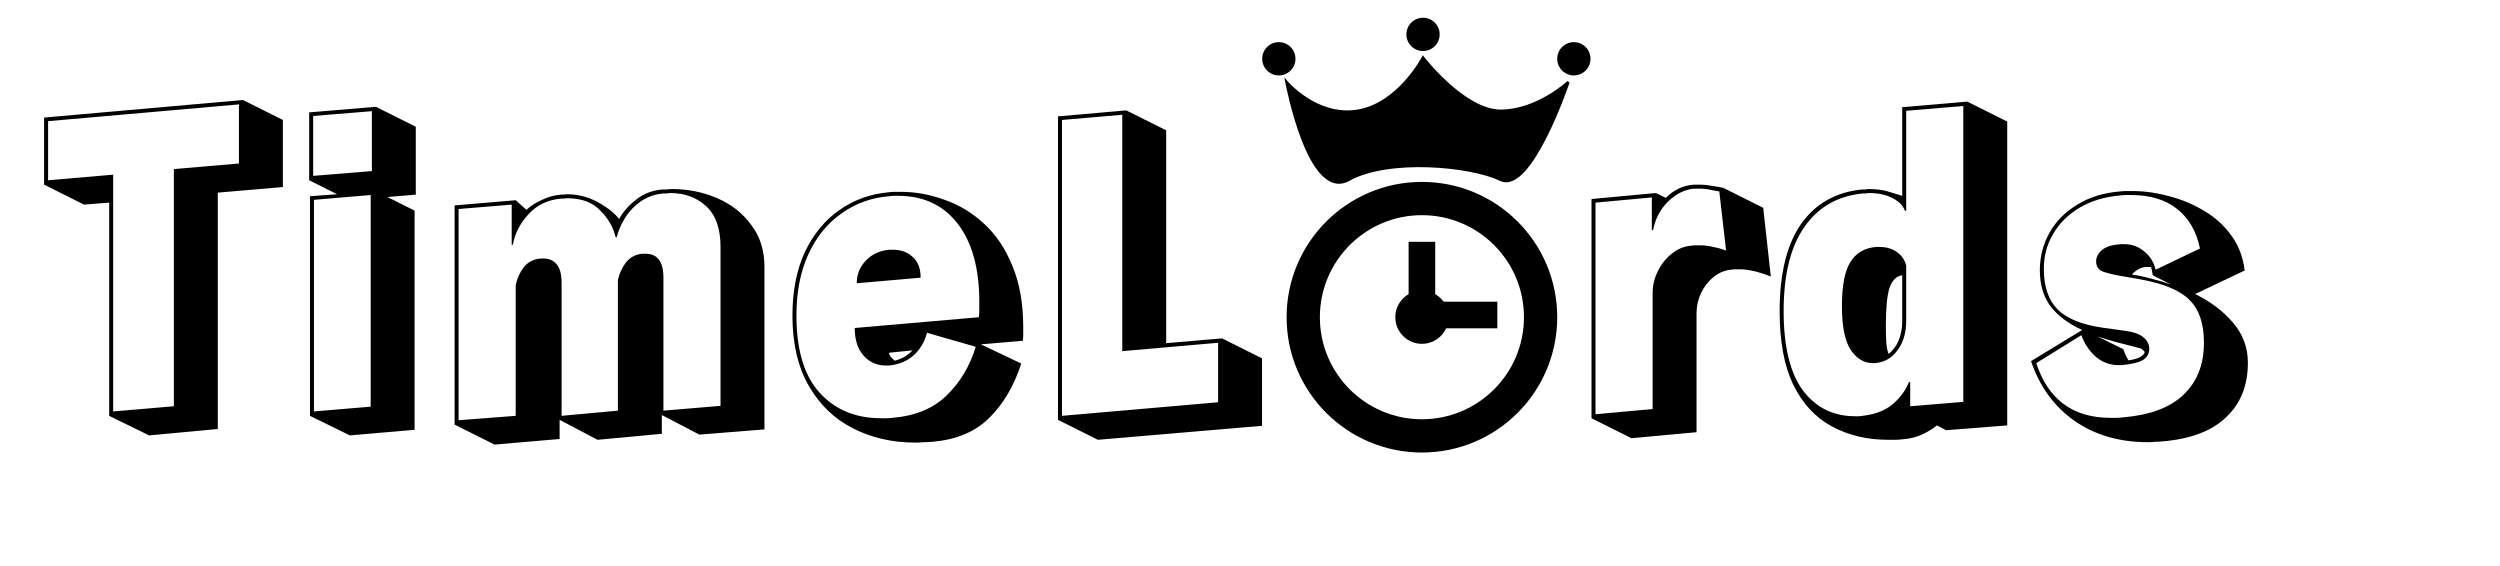 <svg width="1127" height="255" viewBox="0 0 1127 255" fill="none" xmlns="http://www.w3.org/2000/svg">
<g clip-path="url(#clip0_12_2)">
<path d="M717.46 188.54V89.72L746.44 87.02L750.94 89.18C754.54 85.58 758.74 83.6 763.54 83.24H765.88C767.92 83.24 769.84 83.42 771.64 83.78C773.44 84.02 775.18 84.32 776.86 84.68L794.86 93.68L798.28 124.64C792.76 122.48 788.08 121.4 784.24 121.4C783.64 121.4 782.98 121.4 782.26 121.4C781.66 121.4 781.06 121.46 780.46 121.58C777.58 121.82 774.94 122.9 772.54 124.82C770.14 126.74 768.22 129.2 766.78 132.2C765.46 135.08 764.8 138.08 764.8 141.2V194.84L735.46 197.54L717.46 188.54ZM745 132.2C745 128.72 745.78 125.42 747.34 122.3C748.9 119.06 751 116.42 753.64 114.38C756.28 112.22 759.16 111.02 762.28 110.78C763 110.66 763.72 110.6 764.44 110.6C765.16 110.6 765.82 110.6 766.42 110.6C768.58 110.6 770.56 110.84 772.36 111.32C774.28 111.68 776.2 112.22 778.12 112.94L775.06 86.3C773.98 86.06 772.66 85.82 771.1 85.58C769.54 85.22 767.8 85.04 765.88 85.04H763.72C759.52 85.4 755.62 87.32 752.02 90.8C748.54 94.16 746.26 98.48 745.18 103.76H744.64V89L719.26 91.34V186.74L745 184.4V132.2ZM873.181 191.78C871.261 193.34 868.981 194.72 866.341 195.92C863.821 197.12 860.821 197.84 857.341 198.08C856.381 198.2 855.361 198.26 854.281 198.26C853.201 198.26 852.181 198.26 851.221 198.26C841.621 198.26 833.101 196.22 825.661 192.14C818.341 188.18 812.581 181.94 808.381 173.42C804.301 164.9 802.261 153.86 802.261 140.3C802.261 123.26 805.501 110.12 811.981 100.88C818.581 91.64 827.821 86.48 839.701 85.4C840.181 85.4 840.601 85.4 840.961 85.4C841.441 85.28 841.921 85.22 842.401 85.22C845.761 85.22 848.641 85.58 851.041 86.3C853.441 87.02 855.601 87.68 857.521 88.28V48.32L886.861 45.8L904.861 54.8V191.78L877.321 193.94L873.181 191.78ZM859.321 49.94V94.94L858.781 95.12C857.941 92.72 856.081 90.8 853.201 89.36C850.321 87.8 846.721 87.02 842.401 87.02C842.041 87.02 841.621 87.08 841.141 87.2C840.781 87.2 840.361 87.2 839.881 87.2C828.481 88.28 819.661 93.32 813.421 102.32C807.181 111.2 804.061 123.86 804.061 140.3C804.061 156.14 806.941 168.02 812.701 175.94C818.581 183.74 826.441 187.64 836.281 187.64C836.881 187.64 837.421 187.64 837.901 187.64C838.501 187.64 839.041 187.58 839.521 187.46C845.161 186.86 849.721 185.12 853.201 182.24C856.681 179.24 859.141 175.88 860.581 172.16L861.121 172.34V183.14L885.061 181.16V47.78L859.321 49.94ZM844.201 163.7C840.361 163.7 837.061 161.72 834.301 157.76C831.661 153.68 830.341 147.08 830.341 137.96C830.341 128.84 831.601 122.24 834.121 118.16C836.641 114.08 840.481 111.8 845.641 111.32H847.261C850.381 111.32 853.021 112.1 855.181 113.66C857.341 115.22 858.721 117.26 859.321 119.78V144.62C859.321 150.02 858.001 154.46 855.361 157.94C852.841 161.42 849.481 163.34 845.281 163.7H844.201ZM857.521 124.1C854.881 124.46 852.961 126.38 851.761 129.86C850.681 133.34 850.141 139.04 850.141 146.96C850.141 149.48 850.201 151.88 850.321 154.16C850.441 156.32 850.801 158.12 851.401 159.56C855.481 156.2 857.521 151.22 857.521 144.62V124.1ZM989.578 132.56C996.658 136.04 1002.36 140.36 1006.68 145.52C1011.12 150.68 1013.34 156.68 1013.34 163.52C1013.34 173.72 1010.1 181.88 1003.62 188C997.258 194.24 987.658 197.9 974.818 198.98C973.738 199.1 972.658 199.16 971.578 199.16C970.498 199.28 969.418 199.34 968.338 199.34C955.378 199.34 944.278 196.1 935.038 189.62C925.918 183.14 919.438 174.2 915.598 162.8L938.638 148.76C932.398 145.88 927.658 142.34 924.418 138.14C921.178 133.82 919.558 128.36 919.558 121.76V121.22C919.678 115.22 921.178 109.7 924.058 104.66C926.938 99.62 931.078 95.48 936.478 92.24C941.878 88.88 948.298 86.9 955.738 86.3C956.698 86.18 957.598 86.12 958.438 86.12C959.398 86.12 960.298 86.12 961.138 86.12C966.658 86.12 972.238 86.9 977.878 88.46C983.518 89.9 988.798 92.12 993.718 95.12C998.638 98 1002.72 101.72 1005.96 106.28C1009.2 110.72 1011.18 115.94 1011.9 121.94L989.578 132.56ZM955.018 164.6C951.058 164.6 947.578 163.28 944.578 160.64C941.698 158 939.598 154.82 938.278 151.1L917.938 163.7C923.338 180.14 934.498 188.36 951.418 188.36C952.258 188.36 953.098 188.36 953.938 188.36C954.898 188.36 955.798 188.3 956.638 188.18C968.878 187.22 978.058 183.86 984.178 178.1C990.418 172.22 993.538 164.36 993.538 154.52C993.538 145.88 991.378 139.46 987.058 135.26C982.858 130.94 975.418 127.82 964.738 125.9L955.378 124.28C952.138 123.68 949.558 123.02 947.638 122.3C945.838 121.46 944.938 119.96 944.938 117.8V117.26C945.178 115.34 946.198 113.72 947.998 112.4C949.798 111.08 952.498 110.3 956.098 110.06H957.538C961.018 110.06 964.018 111.14 966.538 113.3C969.178 115.34 970.918 118.1 971.758 121.58L991.738 112.04C990.178 104.36 986.758 98.42 981.478 94.22C976.198 90.02 969.298 87.92 960.778 87.92C959.938 87.92 959.098 87.92 958.258 87.92C957.538 87.92 956.758 87.98 955.918 88.1C948.838 88.7 942.658 90.56 937.378 93.68C932.218 96.8 928.258 100.76 925.498 105.56C922.738 110.24 921.358 115.46 921.358 121.22C921.358 129.26 923.458 135.38 927.658 139.58C931.858 143.66 938.518 146.36 947.638 147.68L957.898 149.12C961.738 149.6 964.498 150.56 966.178 152C967.978 153.44 968.878 155.18 968.878 157.22C968.878 159.5 967.858 161.24 965.818 162.44C963.778 163.52 960.598 164.24 956.278 164.6H955.018ZM969.778 120.5C969.418 120.38 968.818 120.32 967.978 120.32C966.418 120.32 964.978 120.74 963.658 121.58C962.338 122.42 961.498 123.14 961.138 123.74C964.258 124.22 967.258 124.88 970.138 125.72C973.138 126.44 975.958 127.28 978.598 128.24L970.498 124.1L969.778 120.5ZM957.178 157.4C957.538 158.24 957.898 159.14 958.258 160.1C958.618 160.94 959.038 161.72 959.518 162.44C963.838 161.84 966.298 160.58 966.898 158.66C966.898 158.66 966.658 158.42 966.178 157.94C965.818 157.46 965.398 157.16 964.918 157.04C961.198 156.08 957.718 155.18 954.478 154.34C951.238 153.5 948.238 152.6 945.478 151.64L957.178 157.4Z" fill="black"/>
<path d="M49.22 187.46V91.34L37.88 92.24L19.88 83.24V53L109.52 45.08L127.52 54.08V84.32L98.18 86.84V193.4L67.22 196.28L49.22 187.46ZM107.72 73.7V47.06L21.68 54.62V81.26L51.02 78.74V185.48L78.38 183.14V76.22L107.72 73.7ZM139.739 187.46V88.46L151.979 87.56L139.379 81.26V50.66L169.439 48.14L187.439 57.14V87.74L174.659 88.82L186.899 94.94V193.76L157.739 196.28L139.739 187.46ZM141.179 52.28V79.28L167.639 77.12V50.12L141.179 52.28ZM141.539 90.08V185.48L167.099 183.32V87.92L141.539 90.08ZM298.353 187.1V195.56L269.373 198.26L252.273 189.26V197.9L222.933 200.42L204.933 191.42V92.6L232.473 90.26L237.333 94.58C239.253 92.78 241.593 91.28 244.353 90.08C247.113 88.76 249.933 87.98 252.813 87.74C253.293 87.74 253.713 87.74 254.073 87.74C254.553 87.62 255.033 87.56 255.513 87.56C260.433 87.56 264.993 88.7 269.193 90.98C273.513 93.26 276.813 95.84 279.093 98.72C280.773 95.6 283.293 92.72 286.653 90.08C290.013 87.32 294.093 85.76 298.893 85.4C299.493 85.4 300.093 85.4 300.693 85.4C301.413 85.28 302.133 85.22 302.853 85.22C310.173 85.22 317.013 86.6 323.373 89.36C329.733 92.12 334.833 96.14 338.673 101.42C342.633 106.58 344.613 112.88 344.613 120.32V193.58L315.273 195.92L298.353 187.1ZM324.813 111.32C324.813 103.04 322.653 96.92 318.333 92.96C314.013 89 308.613 87.02 302.133 87.02C301.653 87.02 301.173 87.08 300.693 87.2C300.213 87.2 299.673 87.2 299.073 87.2C295.233 87.56 291.813 88.76 288.813 90.8C285.933 92.84 283.593 95.3 281.793 98.18C279.993 101.06 278.733 104 278.013 107L277.473 106.82C276.513 102.5 274.233 98.54 270.633 94.94C267.153 91.22 262.173 89.36 255.693 89.36C255.213 89.36 254.733 89.42 254.253 89.54C253.893 89.54 253.473 89.54 252.993 89.54C247.113 90.02 242.253 92.3 238.413 96.38C234.573 100.46 232.173 105.08 231.213 110.24L230.673 110.42V92.24L206.733 94.22V189.44L232.473 187.46V128.6C233.073 125.6 234.273 122.9 236.073 120.5C237.993 118.1 240.573 116.78 243.813 116.54H245.073C247.593 116.54 249.573 117.44 251.013 119.24C252.453 120.92 253.173 123.74 253.173 127.7V187.46L278.553 185.12V126.26C279.153 123.38 280.353 120.74 282.153 118.34C284.073 115.94 286.593 114.62 289.713 114.38H290.973C293.613 114.38 295.593 115.22 296.913 116.9C298.353 118.58 299.073 121.4 299.073 125.36V185.12L324.813 182.96V111.32ZM460.374 163.88C457.134 173.96 452.334 182.12 445.974 188.36C439.734 194.6 431.214 198.2 420.414 199.16C419.094 199.28 417.774 199.34 416.454 199.34C415.254 199.46 413.994 199.52 412.674 199.52C402.234 199.52 392.814 197.36 384.414 193.04C376.134 188.84 369.534 182.48 364.614 173.96C359.694 165.44 357.234 154.88 357.234 142.28C357.234 131.24 359.094 121.7 362.814 113.66C366.654 105.62 371.814 99.32 378.294 94.76C384.894 90.08 392.394 87.38 400.794 86.66C401.634 86.54 402.474 86.48 403.314 86.48C404.274 86.48 405.174 86.48 406.014 86.48C412.734 86.48 419.334 87.68 425.814 90.08C432.414 92.36 438.354 95.96 443.634 100.88C449.034 105.8 453.294 112.16 456.414 119.96C459.654 127.64 461.274 136.88 461.274 147.68C461.274 148.64 461.274 149.66 461.274 150.74C461.274 151.7 461.214 152.66 461.094 153.62L442.194 155.24L460.374 163.88ZM417.894 150.02C416.814 154.1 414.834 157.46 411.954 160.1C409.074 162.74 405.354 164.3 400.794 164.78H399.354C395.274 164.78 391.914 163.28 389.274 160.28C386.634 157.28 385.314 153.14 385.314 147.86L441.294 143C441.414 141.8 441.474 140.66 441.474 139.58C441.474 138.38 441.474 137.24 441.474 136.16C441.474 121.04 438.234 109.28 431.754 100.88C425.274 92.48 416.334 88.28 404.934 88.28C404.334 88.28 403.674 88.28 402.954 88.28C402.354 88.28 401.694 88.34 400.974 88.46C392.934 89.06 385.734 91.64 379.374 96.2C373.014 100.64 368.034 106.76 364.434 114.56C360.834 122.36 359.034 131.6 359.034 142.28C359.034 157.76 362.514 169.34 369.474 177.02C376.434 184.7 385.674 188.54 397.194 188.54C398.034 188.54 398.874 188.54 399.714 188.54C400.554 188.54 401.394 188.48 402.234 188.36C412.554 187.52 420.714 184.16 426.714 178.28C432.834 172.4 437.214 165.08 439.854 156.32L417.894 150.02ZM386.214 127.7C386.214 123.74 387.594 120.32 390.354 117.44C393.114 114.56 396.654 112.94 400.974 112.58H402.594C406.194 112.58 409.134 113.66 411.414 115.82C413.814 117.86 415.014 120.98 415.014 125.18L386.214 127.7ZM400.794 159.02C400.794 159.62 401.034 160.22 401.514 160.82C402.114 161.42 402.714 162.02 403.314 162.62C405.474 162.02 407.154 161.3 408.354 160.46C409.554 159.62 410.574 158.78 411.414 157.94L400.794 159.02ZM476.938 189.26V52.46L507.718 49.76L525.718 58.76V154.7L550.918 152.54L568.918 161.54V191.96L494.938 198.26L476.938 189.26ZM505.918 158.3V51.74L478.738 54.08V187.46L549.118 181.34V154.52L505.918 158.3Z" fill="black"/>
<path d="M649 15.5C649 19.642 645.642 23 641.5 23C637.358 23 634 19.642 634 15.5C634 11.358 637.358 8 641.5 8C645.642 8 649 11.358 649 15.5Z" fill="black"/>
<path d="M717 26.5C717 30.642 713.642 34 709.5 34C705.358 34 702 30.642 702 26.5C702 22.358 705.358 19 709.5 19C713.642 19 717 22.358 717 26.5Z" fill="black"/>
<path d="M584 26.5C584 30.642 580.642 34 576.5 34C572.358 34 569 30.642 569 26.5C569 22.358 572.358 19 576.5 19C580.642 19 584 22.358 584 26.5Z" fill="black"/>
<path d="M641.5 26C641.5 26 630.5 47 612 50C593.5 53 580 37 580 37C580 37 590 91 608 81C626 71 663 74.5 676.5 81C690 87.5 707 37 707 37C707 37 693 50 676.5 50C660 50 641.5 26 641.5 26Z" fill="black"/>
<path d="M641.5 26L641.977 25.632L641.403 24.887L640.966 25.72L641.5 26ZM580 37L580.461 36.611L578.993 34.872L579.407 37.11L580 37ZM707 37L707.571 37.192L706.59 36.558L707 37ZM641.5 26C640.966 25.72 640.966 25.72 640.966 25.72C640.966 25.72 640.966 25.72 640.966 25.721C640.966 25.721 640.965 25.722 640.965 25.723C640.964 25.725 640.962 25.728 640.959 25.733C640.955 25.742 640.947 25.756 640.937 25.775C640.916 25.813 640.885 25.87 640.844 25.946C640.761 26.097 640.636 26.32 640.47 26.605C640.138 27.177 639.642 28 638.988 28.998C637.68 30.994 635.746 33.687 633.239 36.472C628.216 42.053 620.957 47.937 611.904 49.405L612.096 50.595C621.543 49.063 629.034 42.947 634.136 37.278C636.692 34.438 638.664 31.693 639.996 29.658C640.663 28.641 641.171 27.799 641.512 27.211C641.683 26.917 641.813 26.686 641.9 26.527C641.944 26.448 641.977 26.387 641.999 26.345C642.01 26.325 642.019 26.309 642.024 26.298C642.027 26.292 642.03 26.288 642.031 26.285C642.032 26.283 642.033 26.282 642.033 26.281C642.033 26.281 642.034 26.28 642.034 26.28C642.034 26.28 642.034 26.28 641.5 26ZM611.904 49.405C602.852 50.873 595.003 47.697 589.386 44.117C586.581 42.328 584.344 40.447 582.81 39.013C582.043 38.296 581.453 37.692 581.056 37.269C580.857 37.057 580.707 36.891 580.607 36.779C580.557 36.722 580.52 36.68 580.495 36.651C580.483 36.637 580.474 36.627 580.468 36.62C580.465 36.617 580.463 36.614 580.462 36.613C580.461 36.612 580.461 36.612 580.461 36.611C580.461 36.611 580.461 36.611 580.461 36.611C580.461 36.611 580.461 36.611 580 37C579.539 37.389 579.54 37.389 579.54 37.389C579.54 37.389 579.54 37.39 579.541 37.39C579.541 37.391 579.542 37.392 579.543 37.393C579.545 37.395 579.548 37.399 579.552 37.403C579.559 37.412 579.57 37.424 579.583 37.44C579.611 37.472 579.652 37.519 579.705 37.579C579.812 37.7 579.97 37.874 580.177 38.094C580.59 38.534 581.199 39.157 581.987 39.894C583.562 41.366 585.857 43.297 588.739 45.133C594.497 48.803 602.648 52.127 612.096 50.595L611.904 49.405ZM580 37C579.407 37.11 579.407 37.11 579.407 37.111C579.408 37.111 579.408 37.112 579.408 37.113C579.408 37.114 579.409 37.117 579.409 37.12C579.411 37.127 579.412 37.137 579.415 37.151C579.42 37.177 579.427 37.216 579.437 37.268C579.457 37.371 579.486 37.523 579.525 37.721C579.604 38.116 579.72 38.694 579.875 39.426C580.185 40.888 580.647 42.966 581.259 45.427C582.481 50.346 584.3 56.81 586.688 62.968C589.07 69.11 592.041 75.014 595.594 78.759C597.375 80.635 599.335 82.006 601.477 82.564C603.638 83.126 605.921 82.845 608.293 81.527L607.707 80.473C605.579 81.655 603.612 81.874 601.781 81.397C599.931 80.916 598.157 79.708 596.469 77.929C593.084 74.361 590.18 68.64 587.812 62.532C585.45 56.44 583.644 50.029 582.429 45.136C581.821 42.691 581.362 40.627 581.055 39.176C580.901 38.45 580.785 37.878 580.708 37.487C580.669 37.292 580.641 37.142 580.621 37.041C580.612 36.991 580.604 36.953 580.6 36.928C580.597 36.915 580.596 36.906 580.594 36.899C580.594 36.896 580.593 36.894 580.593 36.892C580.593 36.892 580.593 36.891 580.593 36.891C580.593 36.89 580.593 36.89 580 37ZM608.293 81.527C617.147 76.608 630.762 74.978 643.918 75.415C657.068 75.851 669.597 78.345 676.239 81.543L676.761 80.457C669.903 77.155 657.182 74.649 643.957 74.21C630.738 73.772 616.853 75.392 607.707 80.473L608.293 81.527ZM676.239 81.543C678.11 82.444 680.038 82.344 681.926 81.529C683.793 80.722 685.632 79.215 687.406 77.274C690.955 73.391 694.376 67.627 697.351 61.708C700.331 55.779 702.886 49.651 704.694 45.008C705.599 42.686 706.318 40.733 706.81 39.361C707.057 38.675 707.247 38.133 707.375 37.763C707.439 37.578 707.488 37.436 707.521 37.34C707.538 37.291 707.55 37.255 707.558 37.23C707.563 37.218 707.566 37.208 707.568 37.202C707.569 37.199 707.57 37.197 707.57 37.195C707.571 37.194 707.571 37.193 707.571 37.193C707.571 37.193 707.571 37.192 707 37C706.429 36.808 706.429 36.808 706.429 36.808C706.428 36.809 706.428 36.809 706.428 36.81C706.428 36.811 706.427 36.813 706.426 36.816C706.424 36.822 706.421 36.831 706.417 36.843C706.409 36.867 706.397 36.903 706.38 36.95C706.348 37.044 706.3 37.185 706.236 37.368C706.109 37.734 705.921 38.272 705.676 38.954C705.186 40.318 704.471 42.26 703.571 44.57C701.77 49.193 699.231 55.284 696.274 61.167C693.312 67.06 689.951 72.703 686.516 76.46C684.798 78.34 683.094 79.711 681.448 80.422C679.821 81.125 678.265 81.181 676.761 80.457L676.239 81.543ZM707 37C706.59 36.558 706.59 36.558 706.59 36.558C706.59 36.558 706.59 36.558 706.59 36.558C706.589 36.559 706.589 36.559 706.588 36.56C706.587 36.561 706.585 36.563 706.582 36.566C706.576 36.572 706.566 36.58 706.553 36.592C706.528 36.615 706.489 36.65 706.437 36.697C706.334 36.789 706.178 36.926 705.974 37.101C705.566 37.451 704.962 37.952 704.185 38.555C702.631 39.761 700.387 41.37 697.633 42.98C692.116 46.203 684.599 49.397 676.5 49.397V50.603C684.901 50.603 692.634 47.297 698.242 44.02C701.05 42.38 703.338 40.739 704.924 39.507C705.718 38.892 706.337 38.377 706.758 38.016C706.969 37.836 707.131 37.693 707.24 37.596C707.295 37.547 707.337 37.509 707.365 37.483C707.38 37.47 707.39 37.46 707.398 37.453C707.402 37.45 707.405 37.447 707.407 37.445C707.408 37.444 707.408 37.443 707.409 37.443C707.409 37.443 707.41 37.442 707.41 37.442C707.41 37.442 707.41 37.442 707 37ZM676.5 49.397C672.516 49.397 668.369 47.946 664.363 45.723C660.361 43.502 656.539 40.533 653.215 37.551C649.893 34.571 647.081 31.588 645.1 29.35C644.109 28.232 643.327 27.3 642.793 26.649C642.526 26.324 642.322 26.068 642.184 25.895C642.115 25.808 642.063 25.742 642.028 25.698C642.011 25.675 641.998 25.659 641.99 25.648C641.985 25.642 641.982 25.638 641.98 25.636C641.979 25.634 641.978 25.633 641.978 25.633C641.978 25.632 641.978 25.632 641.977 25.632C641.977 25.632 641.977 25.632 641.5 26C641.023 26.368 641.023 26.368 641.023 26.369C641.023 26.369 641.023 26.369 641.024 26.369C641.024 26.37 641.025 26.372 641.027 26.373C641.029 26.376 641.033 26.381 641.037 26.387C641.047 26.399 641.061 26.417 641.079 26.44C641.115 26.487 641.169 26.555 641.24 26.644C641.381 26.822 641.59 27.083 641.861 27.413C642.403 28.075 643.195 29.018 644.197 30.15C646.2 32.411 649.044 35.429 652.41 38.449C655.774 41.467 659.67 44.498 663.778 46.777C667.881 49.054 672.234 50.603 676.5 50.603V49.397Z" fill="black"/>
<circle cx="641" cy="143" r="53.5" stroke="black" stroke-width="15"/>
<circle cx="641" cy="143" r="12" fill="black"/>
<line x1="641" y1="140" x2="641" y2="109" stroke="black" stroke-width="12"/>
<line x1="675" y1="142" x2="641" y2="142" stroke="black" stroke-width="12"/>
</g>
<defs>
<clipPath id="clip0_12_2">
<rect width="1127" height="255" fill="white"/>
</clipPath>
</defs>
</svg>
